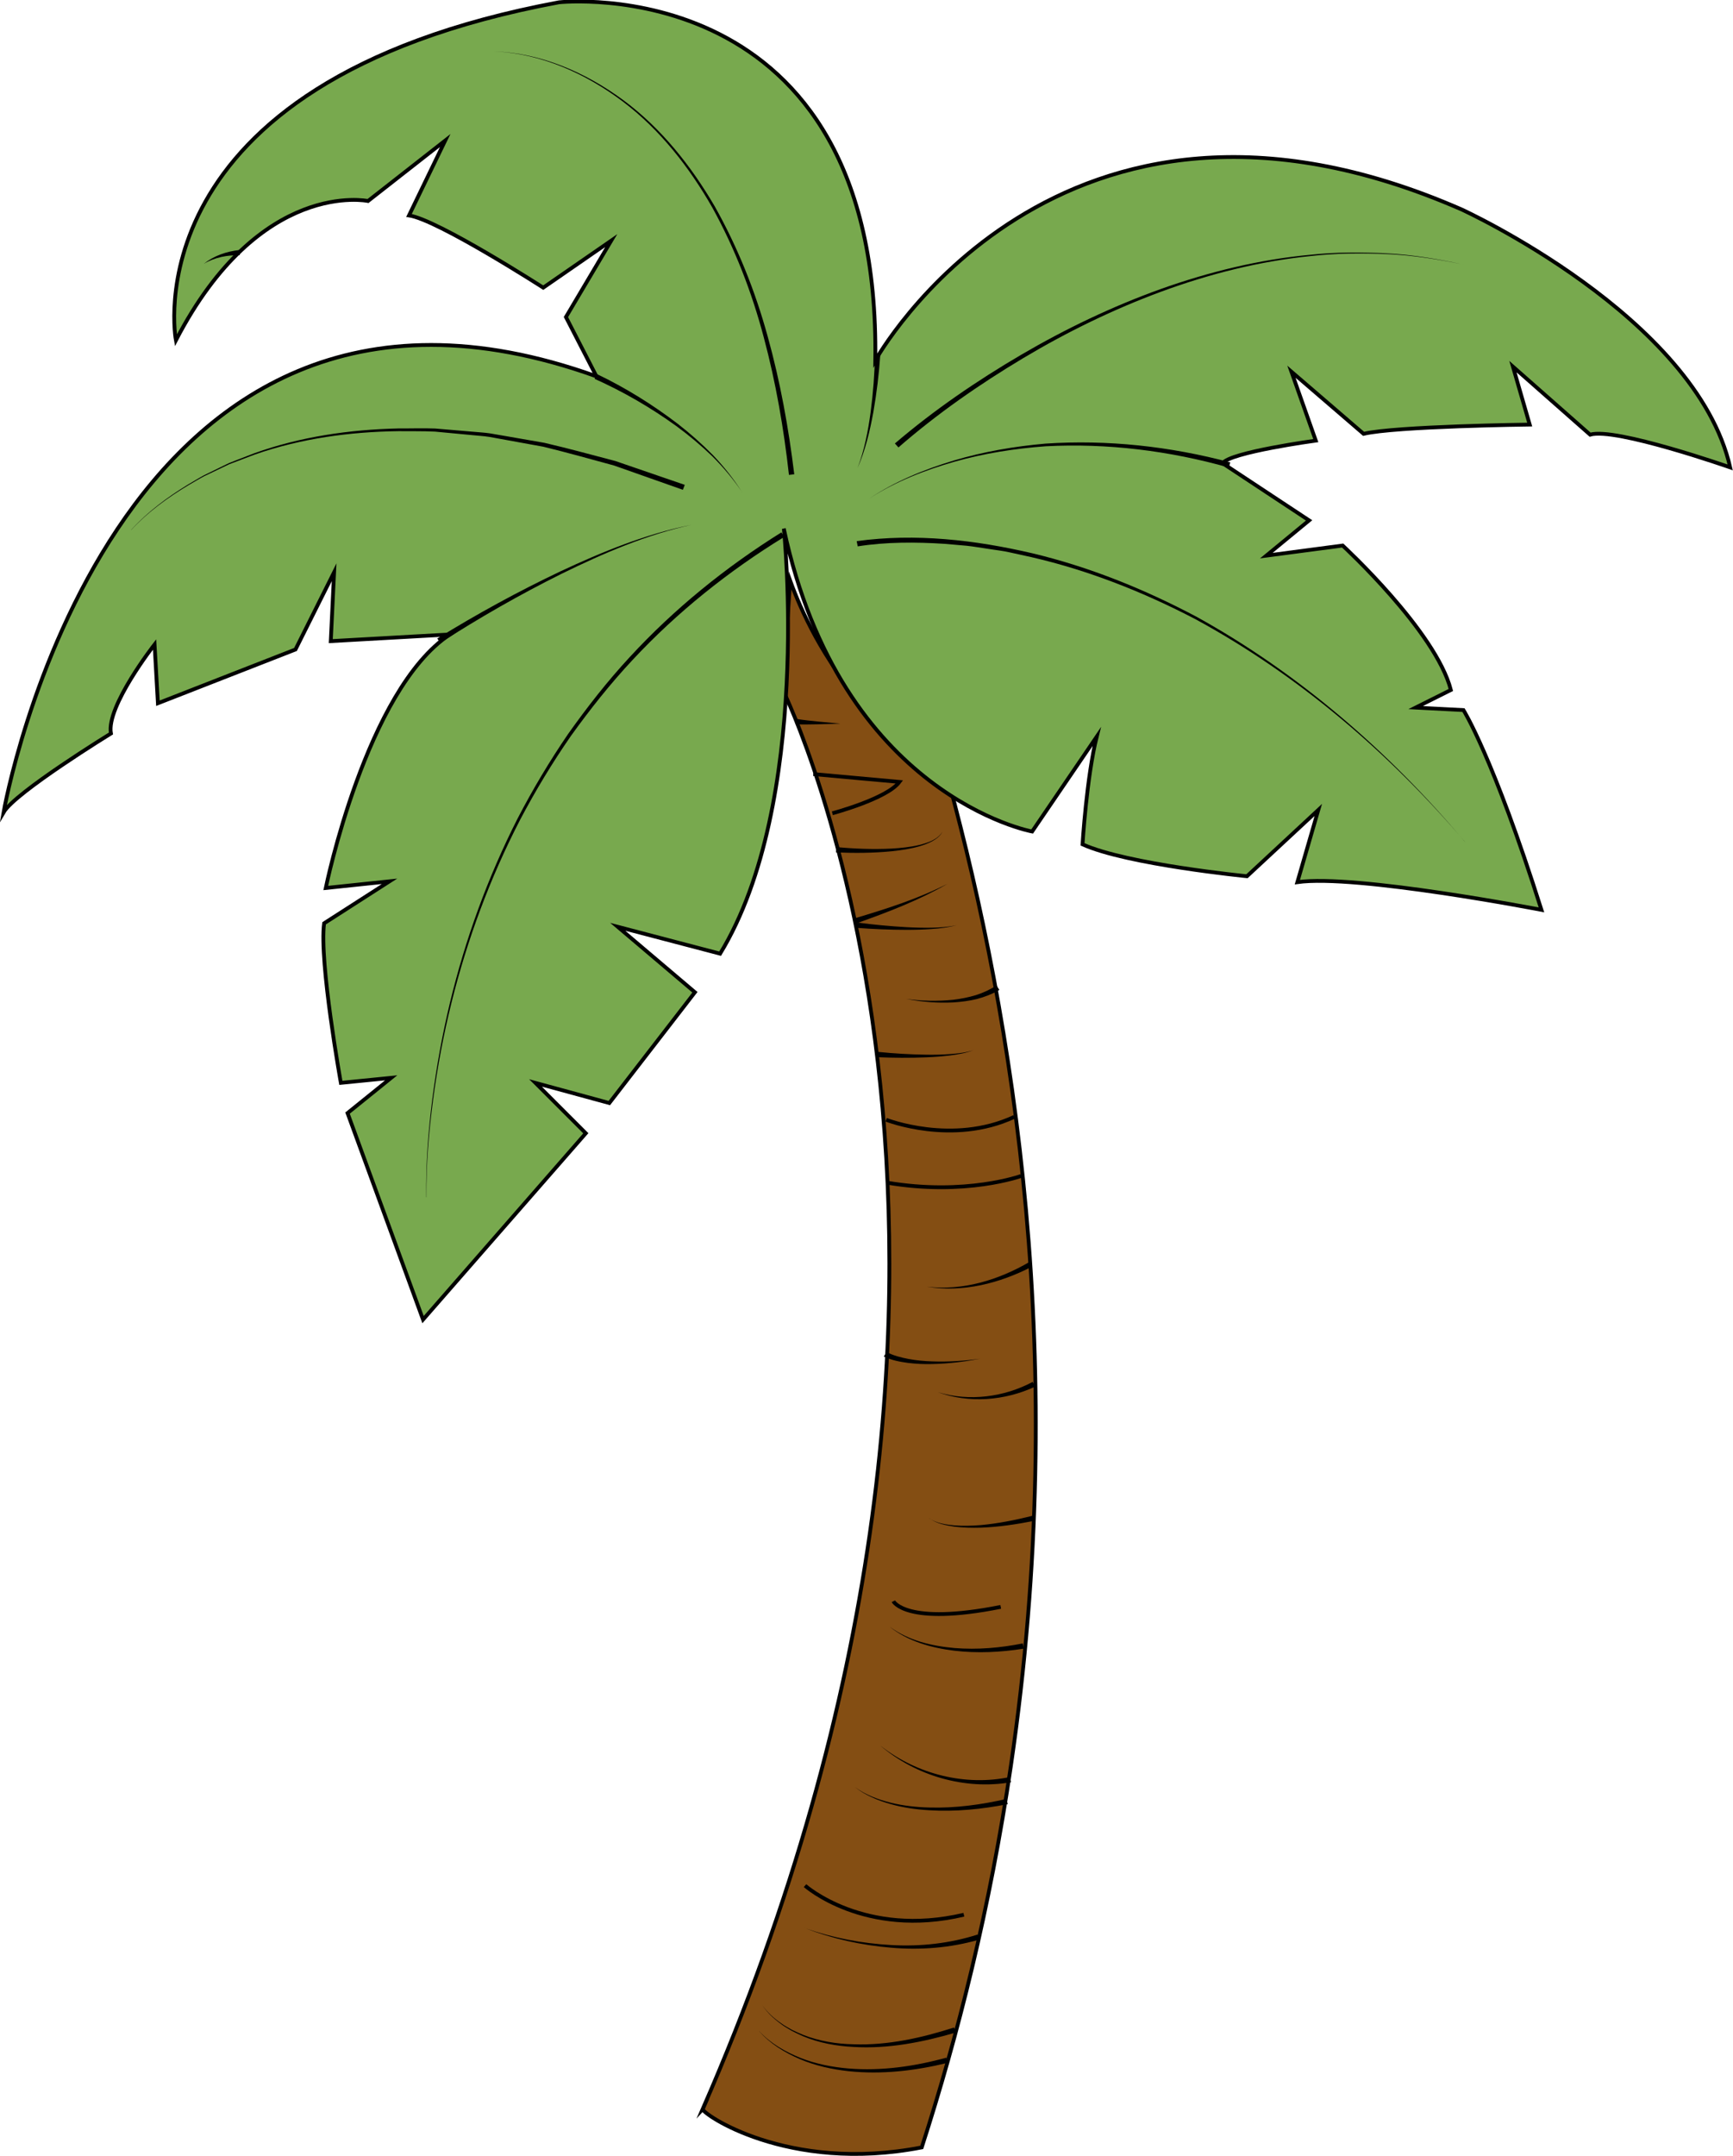 <?xml version="1.0" encoding="UTF-8"?>
<svg id="Ebene_1" xmlns="http://www.w3.org/2000/svg" viewBox="0 0 228.38 283.9">
  <defs>
    <style>
      .cls-1 {
        fill: none;
      }

      .cls-1, .cls-2, .cls-3 {
        stroke: #000;
        stroke-miterlimit: 10;
        stroke-width: .5px;
      }

      .cls-2 {
        fill: #844e13;
      }

      .cls-3 {
        fill: #78a94e;
      }
    </style>
  </defs>
  <path class="cls-2" d="M92.61,277.74c-.23.52,11.13,8.5,28.86,5.05,4.78-14.79,9.01-31.6,11.75-50.26,7.82-53.16.26-98.53-8.24-129.75-3.24-2.15-7.34-5.36-11.28-9.95-5.27-6.14-8.07-12.23-9.58-16.39l-.93,14.48s37.71,76.26-10.59,186.83Z"/>
  <path d="M100.04,267.48c1.44,1.66,3.37,2.82,5.38,3.69,2.03.86,4.2,1.34,6.38,1.58,4.38.47,8.83-.05,13.1-1.1l-.18-.68c-4.18,1.15-8.55,1.78-12.89,1.43-2.16-.18-4.32-.6-6.35-1.4-2.01-.81-3.96-1.91-5.44-3.53Z"/>
  <path d="M100.48,264.09c.62.95,1.47,1.73,2.38,2.4.44.36.95.62,1.43.92.5.26,1.02.51,1.54.74,2.1.88,4.38,1.3,6.65,1.41,4.56.28,9.1-.62,13.46-1.89l-.21-.67c-4.27,1.37-8.73,2.37-13.24,2.21-2.24-.04-4.5-.41-6.6-1.22-.52-.21-1.03-.45-1.54-.69-.48-.29-.99-.53-1.44-.88-.93-.64-1.78-1.4-2.43-2.33Z"/>
  <path d="M106.09,253.92c3.62,1.4,7.45,2.25,11.33,2.57,3.88.34,7.84.03,11.62-1.06l-.21-.67c-3.65,1.17-7.53,1.6-11.39,1.38-3.85-.21-7.7-.94-11.36-2.22Z"/>
  <path class="cls-1" d="M106.09,248.32s7.81,6.93,20.93,3.83"/>
  <path d="M112.68,235.34c.66.56,1.42.98,2.21,1.34.78.37,1.6.65,2.44.89,1.67.48,3.39.72,5.12.82,3.47.22,6.95-.14,10.35-.8l-.15-.69c-3.34.76-6.76,1.23-10.19,1.13-1.71-.04-3.43-.23-5.1-.64-.83-.21-1.66-.46-2.45-.8-.79-.33-1.57-.73-2.24-1.26Z"/>
  <path d="M116.07,229.93c4.64,3.92,11.05,5.82,17.17,4.77l-.13-.69c-5.86,1.24-12.25-.34-17.03-4.08Z"/>
  <path d="M117.29,214.26c2.39,1.9,5.46,2.75,8.47,3.12,3.04.36,6.12.21,9.14-.27l-.12-.69c-2.95.59-5.97.85-8.98.61-2.98-.26-6.04-.97-8.5-2.77Z"/>
  <path class="cls-1" d="M117.73,210.87s1.62,3.24,14.15.74"/>
  <path d="M122.46,199.94c.95.7,2.15.93,3.3,1.1,1.16.15,2.34.17,3.51.14,2.35-.09,4.67-.44,6.97-.89l-.16-.68c-2.25.56-4.53,1.02-6.84,1.23-1.15.09-2.32.13-3.47.04-1.14-.11-2.34-.28-3.32-.93Z"/>
  <path d="M123.57,183.33c4.1,1.5,8.82,1.15,12.83-.72l-.31-.63c-3.75,2-8.34,2.62-12.52,1.35Z"/>
  <path d="M129.18,178.93c-2.08.39-4.19.66-6.33.7-1.07.03-2.14-.02-3.2-.15-1.07-.15-2.11-.33-3.18-.84l.36-.6c.82.45,1.89.73,2.9.92,1.03.19,2.07.29,3.13.32,2.11.08,4.22-.07,6.32-.35Z"/>
  <path d="M122.12,169.44c4.72.81,9.63-.44,13.88-2.64l-.34-.61c-4.03,2.35-8.78,3.83-13.54,3.25Z"/>
  <path class="cls-1" d="M134.57,154.86s-7.32,2.65-17.71.88"/>
  <path class="cls-1" d="M116.78,147.46s8.73,3.43,16.88-.38"/>
  <path d="M128.32,138.28c-.99.4-2.06.57-3.11.71-1.06.13-2.12.21-3.19.25-2.13.09-4.26.07-6.4-.02l.06-.7c2.1.21,4.22.34,6.34.37,1.06.02,2.12,0,3.18-.08,1.06-.08,2.12-.19,3.13-.53Z"/>
  <path d="M119.42,131.54c2.03.41,4.12.57,6.21.47,1.04-.07,2.09-.2,3.11-.45,1.02-.27,2.02-.65,2.96-1.2l-.38-.59c-.83.55-1.75.97-2.72,1.28-.97.29-1.98.49-3,.61-2.04.21-4.13.17-6.18-.12Z"/>
  <path d="M126.04,121.84c-1.06.3-2.16.42-3.26.5-1.1.08-2.2.11-3.3.11-2.2,0-4.4-.1-6.6-.26l.08-.7c2.16.28,4.35.49,6.53.61,1.09.06,2.19.09,3.28.07,1.09-.03,2.19-.08,3.26-.33Z"/>
  <path d="M124.86,116.39c-3.78,2.18-7.87,3.74-11.98,5.2l-.21-.67c4.15-1.23,8.31-2.56,12.19-4.53Z"/>
  <path d="M124.2,109.53c-.28.55-.79.94-1.33,1.24-.54.3-1.12.5-1.71.68-1.18.34-2.41.52-3.63.65-2.45.24-4.9.26-7.37.15l.06-.7c2.41.23,4.85.32,7.28.2,1.21-.07,2.43-.19,3.61-.47,1.15-.29,2.42-.68,3.09-1.75Z"/>
  <path class="cls-1" d="M107.18,101.94l11.35,1.03c-1.62,2.21-8.84,4.13-8.84,4.13"/>
  <path d="M110.7,95.3l-2.89.08-1.45.02h-.73c-.26-.01-.44,0-.8-.06l.18-.53c.06-.17.06-.13.06-.13h.01s.02,0,.02,0c.01,0,.03.01.06.02l.17.03.35.05.71.09,1.43.15,2.87.27Z"/>
  <path class="cls-3" d="M103.3,69.65s3.76,36.04-8.4,55.94l-13.49-3.54,10.17,8.62-11.28,14.59-9.73-2.65,6.63,6.63-21.45,24.54-9.95-27.2,5.75-4.64-6.63.66s-2.87-15.92-2.21-21.01l8.62-5.53-8.4.88s5.31-26.09,16.36-33.39l-15.7.88.44-9.07-5.09,10.17-18.13,7.08-.44-7.74s-6.41,8.18-5.75,11.72c0,0-12.6,7.74-14.15,10.39,0,0,14-80.41,78.13-57.42l-4.02-7.81,5.97-10.06-8.96,6.19s-13.93-8.96-17.69-9.51l4.77-9.86-10.17,7.96s-14.23-3.02-25.32,18.35c0,0-6.45-33.9,50.49-44.52,0,0,42.42-4.57,41.68,47.17,0,0,23.88-43.19,77.24-19.9,0,0,30.88,14.08,35.42,33.98,0,0-15.15-5.31-18.46-4.31l-10.17-8.96,2.21,7.63s-17.69.22-21.89,1.22l-9.51-8.18,3.21,9.07s-11.39,1.55-12.27,2.99l11.39,7.52-5.64,4.64,10.06-1.33s12.27,11.28,14.26,19.02l-4.64,2.32,6.3.33s3.87,6.08,10.28,26.31c0,0-24.54-4.75-32.17-3.65l2.76-9.51-9.4,8.73s-15.81-1.55-21.67-4.2c0,0,.54-8.87,1.87-14.18l-8.51,12.49s-25.23-4.63-32.73-39.9Z"/>
  <path d="M65.1,6.77c6.18.26,12.06,2.9,16.95,6.58,4.92,3.71,8.78,8.66,11.82,13.98,2.97,5.38,5.21,11.15,6.78,17.09,1.59,5.94,2.64,12.01,3.32,18.12l.7-.08c-.75-6.13-1.85-12.22-3.51-18.18-1.64-5.96-3.95-11.74-6.98-17.12-3.11-5.32-7.03-10.26-12.01-13.95-4.94-3.65-10.86-6.23-17.05-6.44Z"/>
  <path d="M192.87,34.84c-3.31-.69-6.66-1.23-10.04-1.38-3.37-.14-6.76-.13-10.12.26-6.72.68-13.32,2.35-19.66,4.68-6.34,2.34-12.43,5.31-18.22,8.77-5.79,3.46-11.36,7.34-16.43,11.75l-.47-.52c5.18-4.42,10.79-8.25,16.64-11.68,5.85-3.42,11.99-6.36,18.37-8.65,6.38-2.27,13.01-3.9,19.76-4.52,3.37-.36,6.77-.35,10.14-.18,3.38.18,6.73.75,10.03,1.47Z"/>
  <path d="M17.29,69.79c2.19-2.36,4.82-4.27,7.57-5.91.7-.4,1.38-.82,2.09-1.19l2.18-1.04,1.09-.52,1.13-.43,2.25-.85c6.07-2.11,12.52-2.99,18.92-3.07,1.6.02,3.21-.02,4.81.06l4.79.45c.8.09,1.6.12,2.39.25l2.37.43,4.73.86c3.12.76,6.21,1.63,9.3,2.47l9.08,3.2.25-.65-9.15-3.14c-3.12-.82-6.23-1.67-9.37-2.4l-4.77-.83-2.38-.41c-.8-.12-1.61-.15-2.41-.23l-4.82-.41c-1.61-.06-3.22,0-4.84-.01-6.43.15-12.89,1.08-18.97,3.26l-2.25.87-1.12.44-1.09.53-2.17,1.06c-.71.38-1.39.81-2.09,1.21-2.74,1.67-5.36,3.61-7.53,5.99Z"/>
  <path d="M113.01,61.64c.91-2.38,1.39-4.89,1.73-7.41.33-2.52.52-5.06.57-7.58l.7.02c-.17,2.56-.48,5.1-.92,7.62-.46,2.51-1.06,5.02-2.08,7.35Z"/>
  <path d="M114.57,65.65c3.43-2.23,7.28-3.72,11.19-4.84,3.93-1.11,7.97-1.74,12.03-2.04,8.14-.43,16.32.59,24.15,2.8l.19-.68c-7.93-2.11-16.18-3.02-24.36-2.47-4.08.36-8.13,1.05-12.06,2.22-3.91,1.18-7.74,2.74-11.14,5.01Z"/>
  <path d="M193.05,110.85c-10.04-11.75-21.97-21.97-35.55-29.33-6.84-3.56-14.06-6.42-21.58-8.15l-2.82-.62c-.94-.22-1.9-.31-2.85-.47-.95-.13-1.9-.31-2.86-.41l-2.88-.25c-3.83-.25-7.72-.26-11.48.33l-.13-.69c7.78-1.06,15.59-.16,23.14,1.6,7.55,1.8,14.78,4.73,21.62,8.35,13.57,7.49,25.43,17.82,35.38,29.64Z"/>
  <path d="M56.19,157.67c-.04-4.31.32-8.62.89-12.89.57-4.27,1.37-8.52,2.41-12.7,2.08-8.36,5.1-16.49,9.06-24.14,2.01-3.81,4.24-7.5,6.69-11.03,2.51-3.49,5.19-6.87,8.13-10.01,5.87-6.29,12.65-11.7,19.97-16.19l-.37-.6c-7.34,4.58-14.13,10.07-19.99,16.43-2.94,3.17-5.61,6.59-8.11,10.11-2.44,3.57-4.66,7.29-6.65,11.12-3.92,7.7-6.89,15.87-8.92,24.26-1.01,4.2-1.78,8.45-2.33,12.73-.54,4.28-.87,8.59-.8,12.91Z"/>
  <path d="M97.82,64.85c-1.16-1.73-2.5-3.32-3.97-4.78-1.5-1.44-3.09-2.77-4.76-3.99-3.36-2.42-6.97-4.51-10.73-6.19l.28-.64c3.79,1.81,7.34,4.02,10.66,6.55,1.65,1.28,3.21,2.67,4.67,4.15,1.44,1.51,2.74,3.15,3.85,4.91Z"/>
  <path d="M91.18,69.1c-6.01,1.32-11.69,3.77-17.19,6.47-5.49,2.73-10.83,5.79-15.98,9.1l-.38-.59c5.25-3.24,10.65-6.19,16.21-8.83,5.56-2.6,11.3-4.95,17.34-6.15Z"/>
  <path d="M26.86,34.74c1.32-1.05,2.98-1.64,4.72-1.82v.7c-1.58-.05-3.28.26-4.72,1.12Z"/>
</svg>